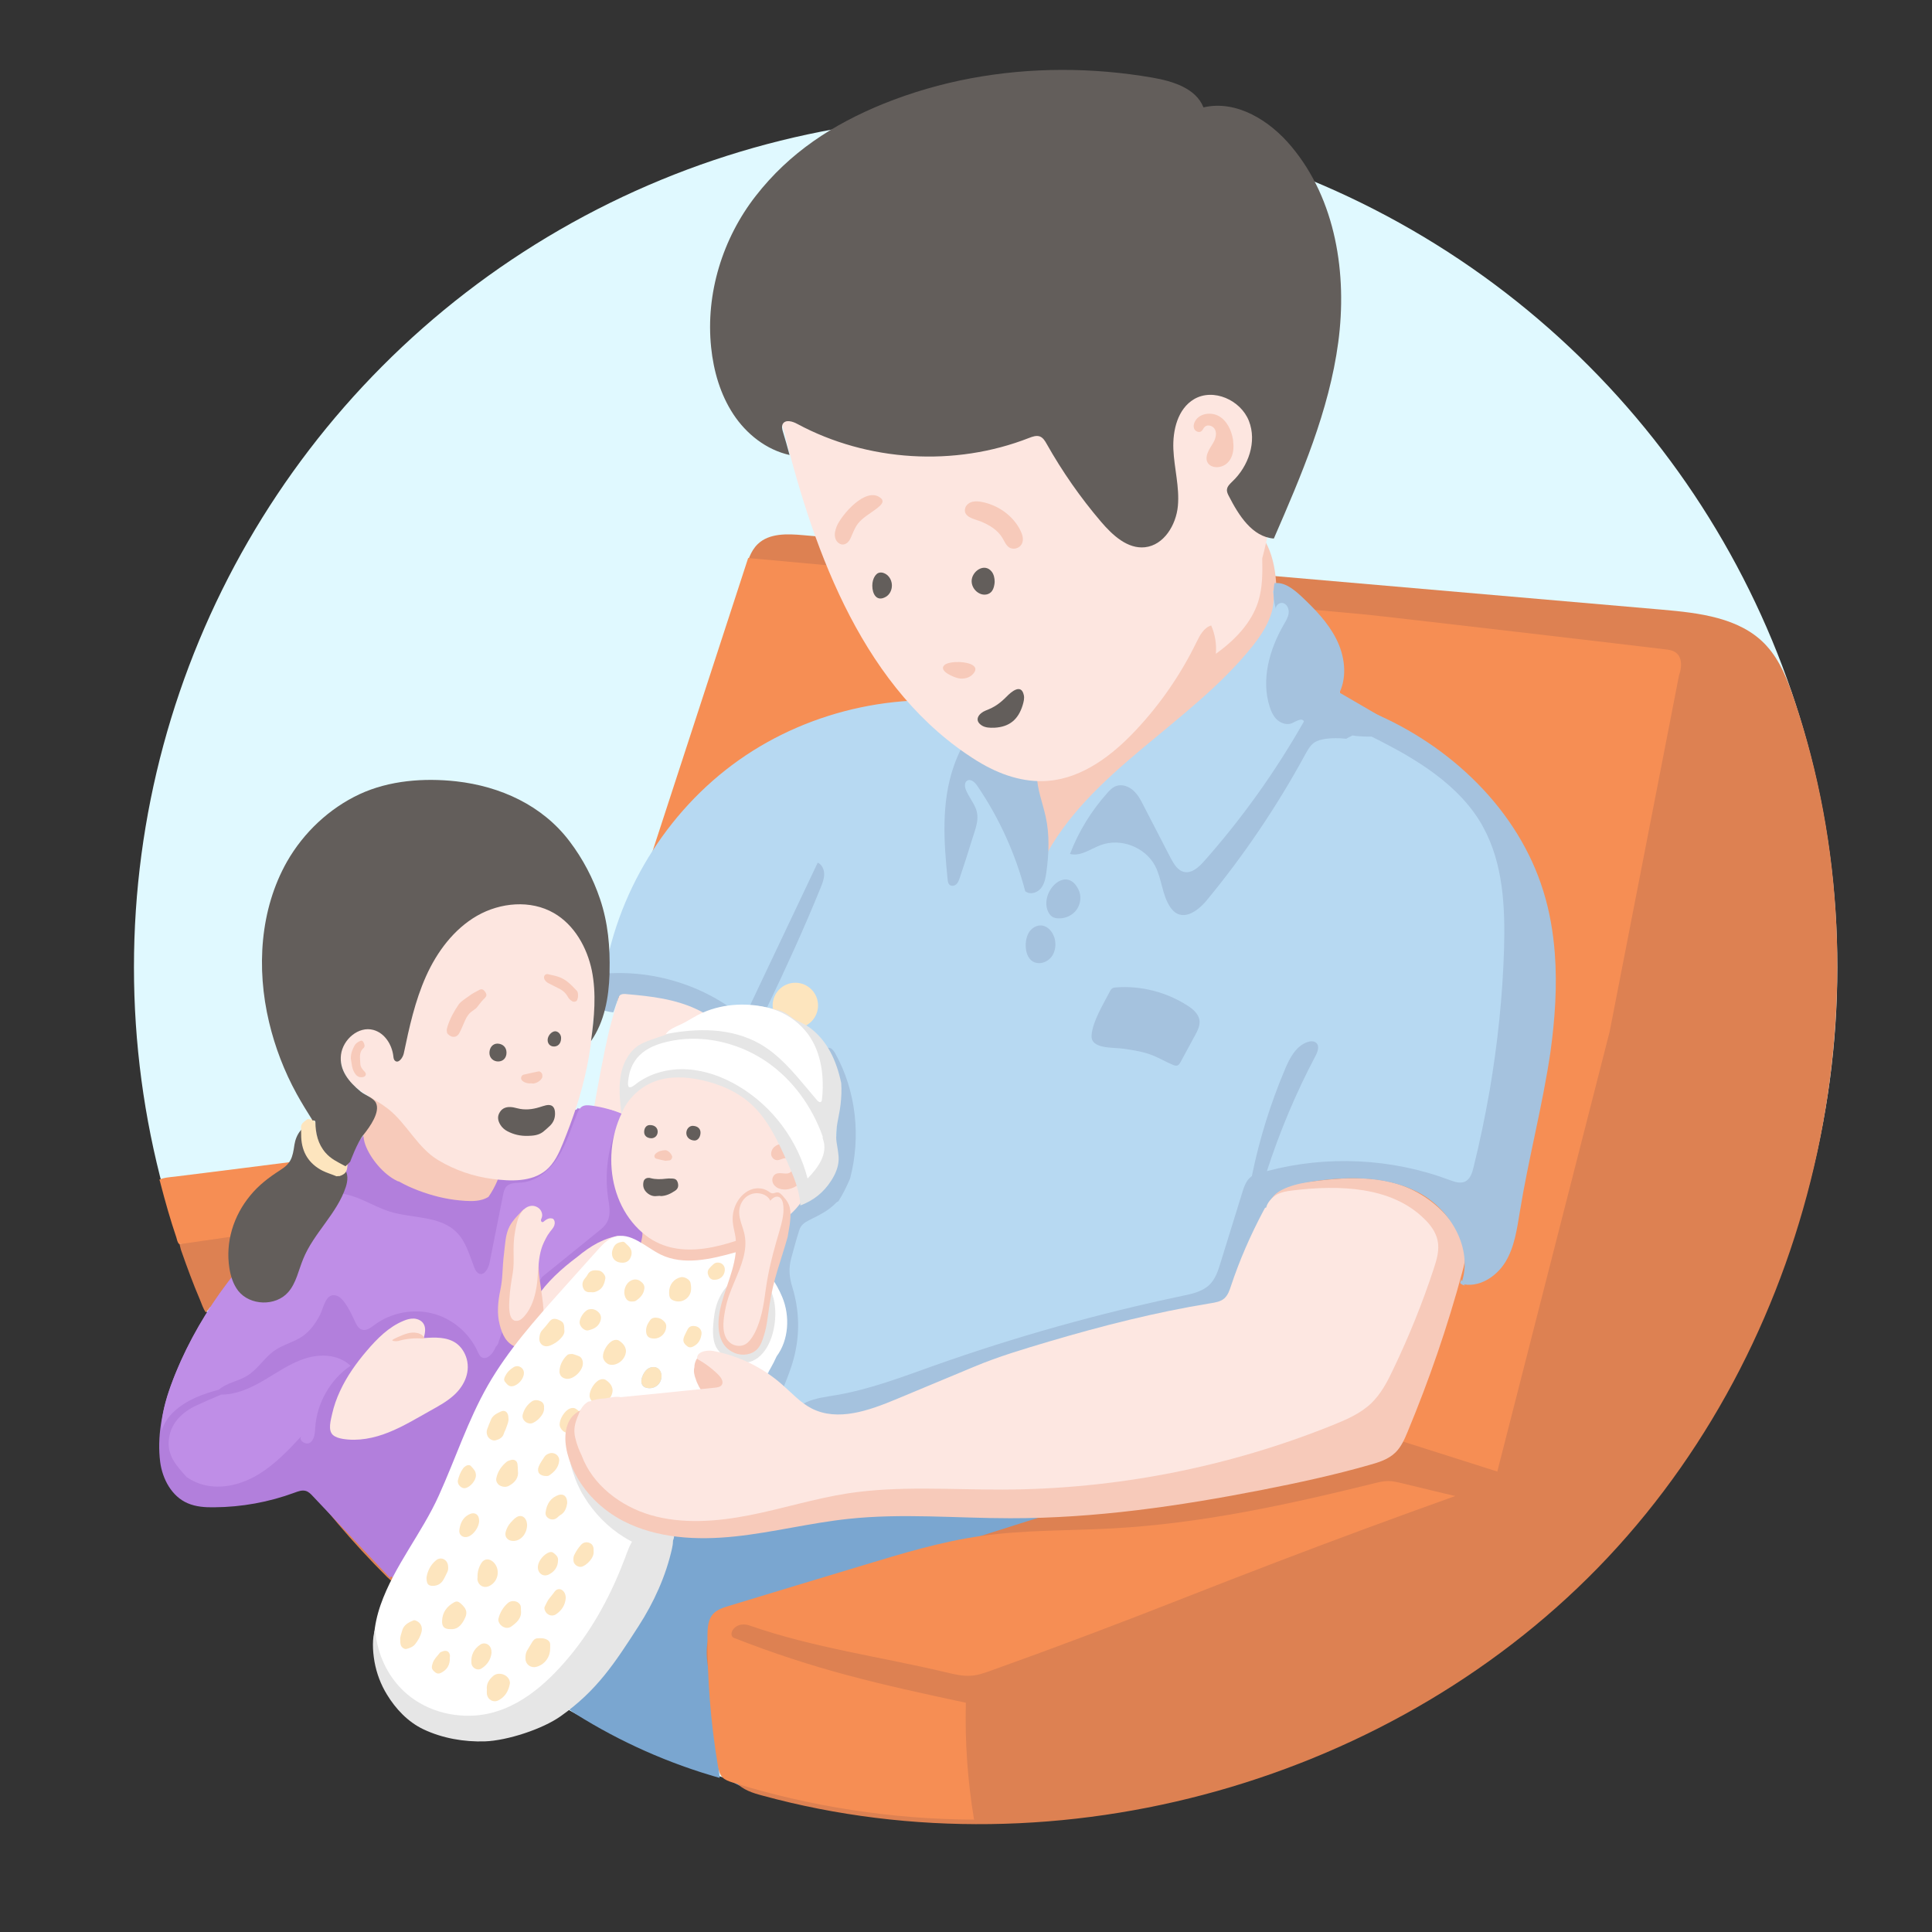 <?xml version="1.0" encoding="utf-8"?>
<!-- Generator: Adobe Illustrator 22.0.1, SVG Export Plug-In . SVG Version: 6.00 Build 0)  -->
<svg version="1.1" id="Layer_1" xmlns="http://www.w3.org/2000/svg" xmlns:xlink="http://www.w3.org/1999/xlink" x="0px" y="0px"
	 viewBox="0 0 1200 1200" enable-background="new 0 0 1200 1200" xml:space="preserve">
<rect x="0" y="0" width="1200" height="1200" fill="#333333" stroke="none"/>
<g id="bundle_x5F_illustration-5_x5F_v1_xA0_Image_1_">
	<circle id="background" fill="#E0F9FF" cx="612.2" cy="600.8" r="529"/>
	<path id="man-pants" fill="#7AA6D0" d="M883.4,849.6c-1.5-5.1-5.7-9-10-12.2c-18.2-13.5-41.3-19.2-63.9-20.3s-45.3,2-67.9,4.4
		c-80.8,8.7-163.1,10.5-244.4,9.6c-18.3-0.2-36.8-0.7-54.5,3.9c-24.4,6.3-39.4,22-49.9,44.3c-6.8,14.4-11.1,29.8-16.3,44.9
		c-1.9,5.6-4.3,11-5.3,16.9c-1,6.4-0.1,12.9-0.8,19.4c-1,9.5-2.3,18.9-4,28.2c-3.4,19.1-8.2,38-14.3,56.4c-1.5,4.5-3,9.6-0.8,13.8
		c1.4,2.5,3.9,4.2,6.3,5.7c27.7,17.4,57.9,30.8,89.4,39.7c-0.3-2.9-0.6-5.8-0.9-8.8c2.4,10.1,14,14.7,24.1,17.1
		c55.9,13.4,118.9,8.5,165-25.8c30.6-22.8,51.4-56.5,81.1-80.4c38.2-30.8,88.8-43.7,124.9-76.9c19.5-18,33.9-41.4,41.1-66.9
		c1.1-3.9,2-8,1.2-11.9C883.5,850.3,883.5,850,883.4,849.6z"/>
	<g id="chair">
		<path id="chair-body-highlight_1_" fill="#DD8152" d="M1114.3,434.2c-4-11.8-8.6-23.8-17-33c-0.4-0.4-0.7-0.8-1.1-1.2
			c-15.9-16.4-40.8-19.3-63.6-21.3c-177.9-15.4-355.9-30.9-533.8-46.3c-9.8-0.9-21-1.3-28.1,5.5c-4.6,4.4-6.4,10.8-8,16.8
			c-31.3,115.7-62.6,231.3-93.8,347c-89.3,11-178.7,22.1-268,33.1c4.9,12.3,9.6,24.6,14.3,37c-1.2,0.3-2.5,0.6-3.7,0.9
			c0.4,1.4,0.6,2.8,1.1,4.2c3.6,10.2,7.3,20.4,11.6,30.4c1.1,2.6,1.9,5.4,3.6,7.8c1.2-1,2.1-2.2,2.9-3.5
			c13.9,34.6,29.6,68.2,51.3,98.9c17.5,24.6,37,47.7,58.4,69c5.9,5.9,67.4,54.2,66.8,56.2c8.1-30.2,16.3-60.5,24.4-90.7
			c2.5-9.2,5.1-18.8,11.5-25.9c9.1-10.3,23.7-13.3,37.3-15.4c69.3-10.5,139.7-10.2,209.8-9.8c16,0.1,32.5,0.3,47.2,6.5
			s27.5,20,27.4,36c-67.3,21.3-134.5,42.6-201.8,63.9c-7.3,2.3-15.2,5-19.8,11.2c-6.2,8.4-4.4,20-2.3,30.2
			c3.4,16.6,6.8,33.1,10.2,49.7c1.1,5.5,2.4,11.2,6,15.5c4.1,4.8,10.5,6.8,16.6,8.4c184.3,50.3,394.2-8.8,525-148
			S1175.8,615,1114.3,434.2z"/>
		<path id="chair-right-arm-highlight" fill="#F68E54" d="M888.7,925.6c-5.9-1.4-11.9-2.9-17.8-4.3c-2.9-0.7-5.8-1.4-8.7-1.4
			s-5.8,0.7-8.6,1.4c-53.4,13.2-107.5,25-162.4,28c-27.2,1.5-54.7,0.9-81.7,4.7c-24.9,3.5-49.2,10.9-73.3,18.2
			c-27.9,8.4-55.7,16.8-83.6,25.3c-3.6,1.1-7.4,2.3-9.9,5.2c-3,3.5-3.2,8.5-3.3,13.1c-0.1,26.9,2,53.9,6.4,80.4c0.5,2.8,1,5.8,3,7.8
			c1.6,1.6,3.9,2.4,6.1,3.1c48.5,15.1,99.3,22.9,150.1,23.1c-4-24-5.7-48.3-5.1-72.6c-53.9-11.5-94-20.6-144.1-40.3
			c-4.1-1.9,0.7-10.9,10-7.6c39.5,13.8,81.5,19.4,122.2,29.1c5,1.2,10.1,2.4,15.3,2c4.4-0.3,8.7-1.9,12.9-3.4
			c40.8-14.6,81-29.8,121.3-45.7c18.4-7.2,36.8-14.4,55.2-21.4c36.9-14.1,74-27.8,111.2-41.1C898.9,928.1,893.8,926.8,888.7,925.6z"
			/>
		<path id="chair-body-highlight_2_" fill="#F68E54" d="M1035.8,403.5c-12.6-1.6-176.6-20.8-188.6-21.9l-382.5-35L394,563.4
			l-23.8,133.7c-51.1,7.1-243.6,31.6-261.4,33.7c-3.3,0.4-6.7,0.5-9.8,1.9c0.3,0.9,0.6,1.8,0.8,2.8c2.9,11.1,6,22.1,9.7,33
			c0.5,1.5,0.6,3.2,1.9,4.3l257.5-37.1L930,914l69.8-273.3l43.1-221.4C1043,419.2,1048.4,405.1,1035.8,403.5z"/>
	</g>
	<path id="man-right-arm" fill="#FDE7E1" d="M392.4,596.4c0,0-9.4,23.7-14.7,46.5c-5.3,22.8-14,75.6-14,75.6l66.9,18.9
		c0,0,15.4-77.4,28.4-107.2s13-29.8,13-29.8l-72.6-21.9L392.4,596.4z"/>
	<path id="man-neck" fill="#F7CABA" d="M792.9,368.2c-0.3-18.2-4.4-36.4-20.5-45.6c-20.1-11.5-47.3-8-68.8-2.7
		c-19.9,4.9-37.6,14.4-51.7,29.4c-10.9,11.6-19.3,25.4-26.3,39.8c-8.3,17.3-14.2,35.2-15.6,54.4c-1.2,16.6-2.4,33.3-0.8,50
		c3.1,31.6,16.8,74,53.4,78.9c32,4.3,71.7-15.6,90.1-41.8c20.8-29.7,29.6-64,34.3-99.3c1.6-12.2,3.6-24.4,4.6-36.8
		C792.3,386.5,793.1,377.3,792.9,368.2z"/>
	<g id="girl-body">
		<path id="shirt_1_" fill="#B27FDC" d="M403,790.8c0.3-3.8,0.9-7.6,1.2-11.5c0.9-9.8,0.7-19.7-0.2-29.5c-0.9-9.9-2.6-19.8-3.8-29.6
			c-0.8-5.9-1.6-11.5-4.4-16.8c-1.4-2.7-3.2-5.3-4.9-7.8c-1.8-1.5-3.7-2.8-5.8-3.9c-8.1-4.2-15.8-3-24.5-2.9c-0.4,0-0.7-0.1-0.9-0.4
			c-0.6,0.2-0.9,0.3-1-0.6c0.2,1.1-1,1.8-1.8,1.4c0,0.1-0.1,0.1-0.1,0.2c0,0-0.1,0-0.1-0.1c-2.8-1.3-5.8-2.3-8.8-3.1
			c-6-1.5-12.3-2.3-18.5-3c-13.3-1.5-26.7-1.6-40-0.2c-12.8,1.3-25.5,4-37.6,8.4c-6.2,2.2-12.4,4.9-18.2,8c-2.5,1.3-5.4,2.8-6.9,5
			c-4.7,4.2-6.9,11.4-9.9,17.3c-6.4,12.4-18.7,20.4-29.8,28.9c-24,18.4-44.4,41.4-60,67.3c-15.4,25.6-31.5,59.5-27.5,90.2
			c1.4,10.6,7.2,21.4,17.1,25.6c5.1,2.2,10.8,2.6,16.4,2.5c17-0.1,34.1-3.2,50-9.1c2.2-0.8,4.5-1.7,6.8-1.1c1.9,0.5,3.3,2,4.6,3.4
			c15.9,16.9,31.8,33.7,47.8,50.6c0.2-0.3,0.5-0.6,0.7-1c2.1,2.5,5.4,4.4,9.7,5.1c4.8,0.8,9.5,0,13.9-1.5c1.6-0.1,3.1-0.4,4.6-0.6
			c15.7-2.6,30.4-11.3,43.1-20.5c23.6-16.8,43.1-39.3,56.6-65c6.8-13,12.2-26.9,15.6-41.3c4-16.6,5.1-33.4,11.5-49.5
			c1.6-4.1,3.4-8.2,5-12.4C402.8,792.7,402.9,791.7,403,790.8z"/>
		<path id="chest-highlight" fill="#BF8EE7" d="M386.9,692c-6.3-2.6-12.8-4.4-19.6-5.3c-2-0.3-4.1-0.4-5.8,0.6c-1.5,1-2.3,2.7-3,4.3
			c-3.7,9-6.5,18.5-11.6,26.7s-13.3,15.4-23,16.2c-3.3,0.3-7,0-9.3,2.4c-1.3,1.4-1.7,3.3-2.1,5.1c-2.8,14.1-5.6,28.1-8.4,42.2
			c-0.7,3.6-3.2,8.2-6.5,6.9c-1.5-0.6-2.4-2.3-3-3.8c-3-7.6-5.1-16-10.9-21.8c-10.3-10.5-27.4-8.6-41.4-12.9
			c-11.7-3.6-22.3-11.9-34.6-11.4c-10.1,0.4-18.9,6.9-26.6,13.5c-33.2,28.4-60,64.8-75,105.9c-3.3,9-6,18.7-5.7,28.2
			c1.3-4.4,3.8-8.5,7.6-12c7.6-7.1,17.8-11,27.9-13.6c4.6-4.2,11.8-5.2,17.3-8.5c6.8-4,10.9-11.4,17.4-15.9c5.2-3.6,11.7-5.1,17-8.6
			c4.9-3.3,8.4-8.2,11.1-13.4c2.3-4.3,3.5-14.3,10.5-12c4.8,1.6,9.2,11.6,11.2,15.8c1,2.2,2.2,4.6,4.5,5.3c2.7,0.8,5.4-1.2,7.6-2.9
			c10.1-7.6,23.8-10.3,36.1-7.2s22.9,12.2,28.1,23.7c0.6,1.4,1.3,2.9,2.6,3.6c2.4,1.3,5.1-0.8,6.7-3c0.8-1.2,1.5-2.4,2-3.7
			c0.7-0.6,1.2-1.3,1.5-2.2c4.5-14.9,13.1-27.9,24.7-38.1c1-0.6,1.8-1.6,2.3-2.8c11.6-9.4,23.2-18.8,34.8-28.2
			c2.3-1.8,4.6-3.7,5.9-6.3c2.4-4.6,1.2-10.2,0.4-15.4C375.2,726.1,378.4,707.7,386.9,692z"/>
		<path id="sleeve-highlight" fill="#BF8EE7" d="M189.2,843.9c-9.6,3.1-17.9,9.2-26.6,14.2c-7.7,4.4-16.4,8.2-25.2,8.1
			c-5.2,2.2-10.4,4.4-15.5,6.8c-8.5,4-15.5,10.5-16.9,20.2c-1.6,10.6,4.5,17.1,10.9,24.2c3.6,2.5,7.7,4.3,12,5.2
			c11.4,2.4,23.5-1.1,33.4-7.3s18.1-14.8,26-23.4c-2.4,2.4,2.6,6.1,5.4,4.1c2.7-2,2.9-6,3.1-9.3c1-15.2,9.3-29.8,21.9-38.4
			C210.4,841.2,198.8,840.7,189.2,843.9z"/>
	</g>
	<g id="man-shirt">
		<path id="shirt" fill="#B7D9F2" d="M957.8,557.8c-14.6-54.3-64.2-92.2-115.3-115.7c-3-1.4-6.1-2.8-8.1-5.5
			c-2.7-3.7-2.3-8.8-2.3-13.4c-0.2-25-17.8-48.8-41.5-56.4c2.5,12.4-4.8,24.7-12.7,34.6c-39,48.8-101.9,77.6-130.1,133.3
			c-10.6-26.6-17.6-54.8-20.5-83.3c-0.4-3.5-0.8-7.4-3.5-9.8c-1.8-1.6-4.3-2.2-6.7-2.7c-54.3-11.1-113.1,1.3-158.3,33.3
			s-76.5,83.3-84.2,138.2c24.8-0.2,49.7,5.6,71.8,16.8c8.5,4.3,17.3,10.2,19.7,19.4c2.4,9.2-6.2,20.8-15.1,17.5
			c-8.4,68.2-27.5,135-56.3,197.4c-1.5,3.2-3,6.4-3.1,9.9c-1.3,30.2,78.6,32.9,97.4,34.7c27,2.5,54.3,2.9,81.4,1.2
			c54.2-3.4,107.9-15.1,158.5-34.9c7.4-2.9,14.9-6.1,20.4-11.8c5.8-6.1,8.7-14.3,11.4-22.2c22.3-64.5,46.4-130.6,92.1-181.4
			c27.8-30.9,62.5-54.7,96.9-78c3.4-2.3,6.9-4.8,8.5-8.5C959.8,566.4,958.9,561.9,957.8,557.8L957.8,557.8z"/>
		<g id="shirt-shadow">
			<path fill="#A5C2DE" d="M638.5,554.5c2.7,0.9,6-0.4,7.9-2.6c2.3-2.7,3-6.5,3.5-10c1.6-11.5,2.1-23.3-0.4-34.6
				c-1.9-8.7-5.4-17.2-5.5-26.2c0-8.2,2.8-16.1,5.6-23.8c6.9-19.4,13-39.4,13.8-60c0.1-2.7,0.1-5.5-1-8s-3.5-4.6-6.2-4.4
				c-2.9,0.2-5,2.7-6.7,5.1c-10,13.4-19.9,26.9-29.9,40.3c-10.7,14.4-21.5,29-27.3,45.9c-7.7,22.3-6.1,46.7-3.7,70.2
				c0.1,1.1,0.3,2.3,1.1,3.1c1.1,1.1,3.2,0.8,4.3-0.3c1.2-1.1,1.7-2.7,2.2-4.2c2.6-7.7,5.1-15.5,7.5-23.3c2-6.7,5.2-13.3,2.1-20.2
				c-1.6-3.6-4.1-6.8-5.7-10.5c-0.9-2-1.3-4.9,0.6-6.1c2.2-1.4,4.9,1,6.3,3.2c13.6,19.9,23.7,42.2,29.8,65.5
				C637.4,554,637.9,554.3,638.5,554.5z"/>
			<path fill="#A5C2DE" d="M742.9,629.1c-1.4-1.8-3.4-3.3-5.3-4.5c-13.1-8.4-28.9-12.5-44.4-11.3c-0.8,0.1-1.6,0.1-2.2,0.5
				c-0.9,0.5-1.4,1.4-1.8,2.3c-3.9,7.6-10.5,18.2-11.2,26.8c-0.8,8.9,13.3,7.5,20,8.5c6.1,0.9,12.2,1.8,17.9,4.1
				c4.3,1.7,8.3,4.1,12.6,5.9c0.9,0.4,1.9,0.7,2.8,0.4c0.9-0.3,1.5-1.3,2-2.2c3-5.5,6-11.1,9-16.6c1.6-2.9,3.2-6.1,2.7-9.5
				C744.7,631.9,743.9,630.4,742.9,629.1z"/>
			<path fill="#A5C2DE" d="M507.9,535.8c-15.3,32.2-30.5,64.4-45.8,96.6c-25.3-21.4-59.9-31.4-92.7-27c-1.7,0.2-3.5,0.5-5,1.5
				c-4.8,3-3.6,10.5-0.6,14.3c3.6,4.6,11.4,6.9,17,7.6c0.5,0.1,3-9.5,4.1-10.5c1.2-1.1,3-1,4.6-0.8c15,1.3,29.8,3,43.5,9.5
				c0.8,0.4,1.6,0.8,2.4,1.2c6.2,3.2,12.1,7.1,17.4,11.6c3.8,3.3,9,7.1,13.3,4.5c1.8-1.1,2.9-3.1,3.8-5.1c2.2-4.5,4.4-9.1,6.6-13.6
				c11.7-24.4,23-49.1,33.2-74.2c1.1-2.7,2.2-5.5,2.2-8.4C511.9,540.1,510.6,537,507.9,535.8z"/>
			<path fill="#A5C2DE" d="M660.9,546.3c-6.8,0.9-13.2,10.9-10.3,19c0.6,1.5,1.4,3,2.8,4c1.2,0.8,2.6,1.1,4,1.1
				c4.4,0.2,8.9-1.9,11.4-5.5s3-8.6,1-12.5C667.4,547.5,664.1,545.9,660.9,546.3z"/>
			<path fill="#A5C2DE" d="M648.6,575.2c-0.4-0.1-0.7-0.2-1.1-0.3c-3.5-0.6-7,1.6-8.7,4.7c-3,5.5-2.5,17.1,5.1,18.5
				c3.7,0.7,7.6-1.3,9.7-4.5c2-3.2,2.4-7.2,1.4-10.9C654,579.4,651.8,576.3,648.6,575.2z"/>
			<path fill="#A5C2DE" d="M882.5,459.4c0,0.3,0,0.7,0,1c0,2.3-0.6,4.2-1.5,5.9c3.6,0,7.2-0.5,10.8-1.5
				C888.7,463,885.6,461.2,882.5,459.4z"/>
			<path fill="#A5C2DE" d="M876.7,458.7c-0.2-1.1-0.5-2.1-0.9-3.1c-1.3-0.7-2.6-1.5-3.9-2.2c-13.3-7.7-26.6-15.5-39.9-23.2
				c4.9-10.4,3.2-23-2-33.3s-13.4-18.7-21.8-26.6c-4.7-4.3-10.3-8.9-16.6-8.1c-1,5.3-0.7,10.9,0.9,16c-0.4-2.2,2.4-4.3,4.6-3.6
				c2.4,0.8,3.6,3.7,3.3,6.3c-0.3,2.5-1.7,4.8-3,7c-8.9,15.4-14.2,34.1-8.8,51c1,3.1,2.4,6.3,4.9,8.4s6.2,3.2,9.2,1.8
				c2.5-1.2,6.1-3.5,7.2-1c-17.6,31-38.4,60.2-62.1,86.9c-3.2,3.6-7.4,7.5-12.2,6.6c-4.1-0.8-6.5-5-8.5-8.7l-16.9-32.7
				c-1.7-3.4-3.5-6.8-6.4-9.3c-2.8-2.5-6.9-4-10.5-2.7c-2.3,0.8-4,2.6-5.6,4.4c-9.9,11.1-17.8,23.9-23.1,37.8
				c6.6,1.7,12.8-3.2,19.1-5.5c12.3-4.6,27.5,1.2,33.7,12.8c4.3,8.1,4.3,18.1,9.5,25.8c6.8,9.9,16.8,2.8,22.7-4.4
				c23.2-28.1,43.7-58.5,61.1-90.5c1.5-2.7,3-5.5,5.5-7.3c2.1-1.4,4.6-2,7.1-2.4c16.7-2.2,33.7,5.3,50.2,7.1
				C875.9,464.5,877.3,462.2,876.7,458.7z"/>
			<path fill="#A5C2DE" d="M906.9,796.9c0.9,0.9,1.8,1.3,2.9,1.6c-0.9-1.2-1.6-2.4-2.3-3.8C907.3,795.4,907.1,796.1,906.9,796.9z"/>
		</g>
	</g>
	<g id="girl-hand">
		<path id="hand" fill="#FDE7E1" d="M289.9,844.1c-1.1-3.9-3.3-7.5-6.7-9.9c-5.7-3.9-13.1-3.6-20-3.1c0.8-3,1.5-6.4-0.2-9
			c-1.2-1.9-3.5-2.9-5.8-3.1c-2.3-0.1-4.5,0.5-6.6,1.4c-9.2,3.8-16.4,11.1-22.8,18.6c-6.5,7.6-12.4,15.9-16.6,25
			c-2.1,4.5-3.8,9.3-4.9,14.2c-0.8,3.8-2.8,10.1,0.5,13.1c1.6,1.4,3.8,2,6,2.4c9.6,1.6,19.5-0.4,28.5-4s17.4-8.7,25.8-13.4
			c4.8-2.7,9.7-5.3,13.9-8.9C287.7,861.8,292.3,853.2,289.9,844.1z"/>
		<path id="hand-shadow_1_" fill="#F7CABA" d="M263.2,831.2c-0.2,0.2-0.5,0.2-0.8,0.2c-5-0.4-10.2,0.1-15,1.5
			c-1,0.3-5.6,0.2-2.8-1.2c1.7-0.9,3.5-1.7,5.3-2.4c2-0.8,4.1-1.5,6.2-1.6s4.4,0.3,6.1,1.6c0.5,0.4,1,0.9,1.1,1.5
			C263.3,830.9,263.3,831,263.2,831.2C263.2,831.1,263.2,831.2,263.2,831.2z"/>
	</g>
	<path id="girl-neck" fill="#F7CABA" d="M299.6,675.7c-16.7-14-41.4-11.3-61.8-11.4c-2.8-1.1-7.1,0.3-7.5,4.4
		c-0.4,4.7-0.7,9.4-0.8,14.1c-2.7,9.1-5.7,19.4-2.6,28.2c3.1,8.6,11.5,18.6,19.8,22.5c0.3,0.2,0.6,0.3,1,0.3c3.9,2.2,8,4.1,12.3,5.7
		c8.2,3.1,16.8,5.3,25.6,6.1c4.3,0.4,9.3,0.8,13.6-0.4c1.5-0.4,2.9-1,4.2-1.8c4.1-5.9,7.1-12.8,8.6-19.7
		C315.7,707.7,313.1,686.9,299.6,675.7z"/>
	<g id="girl-hair-lower">
		<path id="hair_1_" fill="#635E5B" d="M207.1,722.6c-8.2-4.3-13.7-13.6-13.4-23c-5.7-1.6-9.9,5.4-10.8,11.3c-1.2,8.4-2.2,11.7-9,16
			c-6.9,4.4-13.3,9.3-18.5,15.7c-10.4,12.6-15.5,28.9-12.9,45.2c0.8,5,2.4,10,5.5,14c7.3,9.2,23.2,9.7,31,0.8
			c5-5.7,6.4-13.6,9.3-20.6c6.5-16.1,21.1-28.2,26.5-44.8c1.2-3.7,1.7-8.3-1-11.1c-1.4-1.5-3.5-2.1-5.3-2.9
			C208,723.1,207.5,722.8,207.1,722.6z"/>
		<path id="hair-tie" fill="#FDE5BE" d="M209,730.6c-2.9-1.2-6-2.1-8.8-3.5c-8.3-4.3-12.7-11.3-13.1-20.7c-0.1-1.9,0-3.8-0.1-5.7
			c-0.2-1.7,0.6-3,1.9-4c0.7-0.6,1.4-1.1,2.2-1.7c0.5,0.1,0.9,0.2,1.4,0.2c2.1-0.1,3.2,1.3,3.7,3.1c0.3,1,0.5,2.2,0.4,3.3
			c-0.3,2.7,0.7,5,2,7.2c3,4.8,6.6,9,12.3,10.5c1.9,0.5,3.4,1.7,4.8,3c0,0.6,0.1,1.2,0.1,1.8c-0.2,3.7-1.4,5.2-4.9,6.4
			C210.3,730.5,209.6,730.5,209,730.6z"/>
	</g>
	<g id="baby">
		<path id="body-shadow_1_" fill="#A5C2DE" d="M518.8,654.3c-0.9-1.6-2.2-3.4-4-3.5c-1.7-0.1-3.2,1.5-3.5,3.2s0.1,3.4,0.5,5.1
			c5.1,18.9,11,38.8,5.9,57.7c-2.4,9-7.2,17-12.6,24.8c-4.6,1.5-9.5,2.7-13.9,4.6c-2.6,1.1-4.6,2.8-5.4,5.6
			c-0.3,1.3-0.6,2.5-0.8,3.8c-5.5,6.7-8.5,16-9.3,24.2c-0.5,5,1.7,8.4,3.7,12.5c-0.4,9.8,2,19.9,3.2,29.7
			c-0.5,9.3-2.4,18.5-4.9,27.5c-0.2,0.8-0.2,1.6,0,2.4c-1.4,2.8-2.6,5.6-3.2,8.6c-1.1,6,2.1,10.9,6.8,13.6c1.7-3.5,3.2-7.2,4.7-10.8
			c2.6-6.4,5.2-12.8,7-19.5c3.9-14.7,3.6-29.6-0.8-44.1c-2-6.5-2.5-11.8-0.7-18.4c1.6-5.7,3.1-11.6,4.9-17.1c1-3.2,3-4.7,5.9-6.2
			c6.3-3.2,12.1-5.8,17.1-11c0.4-0.4,0.9-0.7,1.3-0.8c2.9-4.5,5.2-9.3,7.3-14.2C534.8,706.1,531.8,677.7,518.8,654.3z"/>
		<path id="baby-neck" fill="#F7CABA" d="M472.3,762.3c0-0.7-0.2-1.3-0.6-1.9c-1-1.3-2.9-1.4-4.6-1.3c-13,0.5-25.8,4-38.8,3.7
			c-10.3-0.2-20.5-2.7-30.5-5.3c1.4,0.3,1.3,8.4,1.2,9.6c-0.2,3.4-2.1,6.7-0.4,9.5c2.9,4.9,12.1,6.8,17.1,7.8
			c11.7,2.3,23.9,2.5,35.6,0.3c4.5-0.8,9.1-2,12.6-5c4.2-3.6,6.1-9.2,7.7-14.5C472.1,764.3,472.3,763.3,472.3,762.3z"/>
		<g id="baby-left-arm">
			<path id="upperarm" fill="#FDE6E0" d="M386.4,768.4c-1-0.6-2.2-0.9-3.7-0.6c-3.5,0.8-6.9,2-10,3.5c-0.7,0.3-1.1,0.5-1.3,0.6l0,0
				c-4.6,2.4-8.9,5.5-13,8.9c-9.6,7.2-18.8,15.5-25.3,25.4c-3.2,4.8-8.7,12-7.5,18.2c1.2,6.4,8.6,8.6,14.2,7.8
				c3.3-0.5,6.2-1.7,8.7-3.4c3.6-1.5,6.6-5.4,9.9-8.7c6.2-6.3,12.4-12.6,18.6-18.9c4.8-4.9,11.2-10.1,13.2-16.9
				C391.9,779.1,392,771,386.4,768.4z"/>
			<path id="forearm" fill="#F7CABA" d="M334.6,785.1c-0.2-0.9-0.3-1.9-0.4-2.7c-0.4-4,1.7-6.8,3.8-11.2c0.8-1.6,1.6-3.1,2.2-4.7
				c1-2.7,1.5-5-2.1-5.5c-2.7-0.4-3.7-0.4-4.7-3.3c-1.1-3.1-1.1-6.3-5.3-6.7c-1-0.1-2,0-2.9,0.2c-0.6,0.6-1.3,1.2-1.8,1.8
				c-2.6,2.7-5.2,5.4-6.9,8.7c-2.6,5-2.7,10.9-3.4,16.5c-1.3,10.3-0.6,14.7-2.3,22.9c-1.5,7.1-2.3,14.7-0.4,21.8
				c1.6,6.1,4,11.6,10.5,13.9c2.2,0.8,4.7,1.1,7,0.5c2.8-0.7,5.1-2.8,6.6-5.2s2.3-5.2,2.7-8.1c1.5-9.8-0.8-19.6-2-29.4
				C334.8,791.5,334.5,788.3,334.6,785.1z"/>
			<path id="forearm-highlight" fill="#FDE6E0" d="M341.6,756.7c-1.3,0.1-2.7,1-3.7,1.9c-0.3,0.2-0.6,0.5-1,0.5
				c-0.6,0-0.9-0.7-0.9-1.2s0.3-1,0.5-1.6c0.8-2.2-0.3-4.9-2.3-6.2c-3.7-2.4-7.5-0.8-10,2.4c-2.7,3.5-3.5,8.2-4.3,12.5
				c-1.9,10.3,0,17.8-1.5,26.2c-0.9,5.1-1.7,10.3-2,15.5c-0.2,3.3-1.1,14.4,4.8,13.7c1.9-0.2,3.4-1.6,4.6-3c4.4-5,6.5-11.9,7.5-18.4
				c1.7-10.7-0.3-22.6,8.4-34c0.9-1.2,2.1-2.4,2.6-3.9s0.3-3.4-1-4.2C342.8,756.8,342.2,756.7,341.6,756.7z"/>
		</g>
		<g id="baby-body">
			<path id="body" fill="#FFFFFF" d="M485.9,805.7c-3.7-8.9-10.3-18.9-18.4-24.5c-3.1-2.1-6.9-3.4-10.6-3.1c0-0.1,0.1-0.2,0.1-0.3
				c-15.4,4.3-32.4,8.4-46.7,1.4c-9.5-4.7-18.7-14.3-28.8-10.9c-4.2,1.4-7.3,4.8-10.2,8c-7.2,8.1-14.4,16.1-21.7,24.2
				c-16.9,18.9-34,38-46.6,60c-12.4,21.7-20.1,45.6-30.4,68.3c-10.5,23.4-27.7,43.7-36.2,68c-4.3,12.4-5.9,26-2.1,38.5
				c4.7,15.3,17.1,27.2,31.2,34.7c16.9,9,32.7,8.1,50.9,2.4c16.4-5.2,32.8-22.4,44-35.4c22.6-26.2,39.7-47.9,55.8-78.4
				c18.1-34.2,37.3-67.8,57.6-100.7c3.1-5,6.2-10.1,8.6-15.5C489.9,832.4,490.8,817.5,485.9,805.7z M401.5,862
				c-1.7-0.4-2.8-1.6-3.1-3.3c-0.5-2.8,2-7.7,4.6-8.9c4.1-1.9,7.8,0.4,7.8,4.9C411,859.7,406.4,863.2,401.5,862z"/>
			<path id="body-shadow" fill="#E6E6E6" d="M416.2,951.5c-2.5-3.1-7.3-4.4-11.4-3.6c-4.7,1-8.5,4.2-11.1,7.9s-4.1,8-5.6,12.2
				c-8.2,21.6-19.2,42.6-34.3,60.8c-14.3,17.2-33.5,34.7-58.2,36.7c-18,1.4-35.7-5-47.4-17.7c-9.2-10-14.3-22.9-15.2-36
				c-1.9,5.8-1.6,13.3-0.4,20.3c1.3,7.2,3.9,14.2,7.8,20.5c5.3,8.7,12.9,16.9,22.6,21.5c11.8,5.6,25.2,7.9,38.2,7.5
				c13.9-0.5,35.7-7.6,47-15.6c22.5-15.9,33.5-32.8,48.5-56.1c9.4-14.6,16.9-31,20.7-48.1c0.7-3,1-6.3-0.4-9
				C416.8,952.3,416.5,951.9,416.2,951.5z"/>
			<g id="polka">
				<path fill="#FDE5BE" d="M410.9,854.7c0,5-4.5,8.5-9.4,7.3c-1.7-0.4-2.8-1.6-3.1-3.3c-0.5-2.8,2-7.7,4.6-8.9
					C407.2,847.8,410.9,850.2,410.9,854.7z"/>
				<path fill="#FDE5BE" d="M341.7,1024c0,5.3-3.4,9.9-8.5,11.3c-3.3,0.9-6.6-1.3-6.8-4.7c-0.1-1.9,0-3.8,1.1-5.6
					c0.9-1.5,1.8-3,2.7-4.5c0.8-1.4,1.8-2.8,3.5-2.9c2.2-0.2,4.5-0.2,6.5,1.1c0.8,0.6,1.4,1.3,1.5,2.3
					C341.8,1022.1,341.7,1023.1,341.7,1024z"/>
				<path fill="#FDE5BE" d="M279.7,1011.9c-3.7,0-5.3-1.5-5.1-5.3c0.2-5.2,3-8.9,7.5-11.4c1.2-0.7,2.4-0.6,3.5,0.3
					c0.1,0.1,0.2,0.2,0.4,0.3c3.5,3.1,4.4,5.3,3.1,8.6C286.5,1010.4,283.4,1012.2,279.7,1011.9z"/>
				<path fill="#FDE5BE" d="M350.5,825.9c0.4,2.1-0.7,3.8-2.4,5.6c-1.8,1.9-3.9,3.2-6.3,4.2c-4.2,1.7-7.1-1.2-6.8-4.6
					c0.2-1.8,0.4-3.4,1.7-4.8c1.6-1.7,3.1-3.6,4.6-5.5s3.3-2,5.5-1.1C349.8,821,350.5,821.8,350.5,825.9z"/>
				<path fill="#FDE5BE" d="M302.4,1049.4c-0.4-3.6,1.4-6.2,3.9-8.4c3.3-2.9,9.3-1,10.3,3.3c0.1,0.5,0.2,1,0.1,1.4
					c-0.8,4.4-2.8,8.1-6.9,10.3c-3.3,1.8-6.9-0.2-7.4-3.9C302.3,1051.2,302.4,1050.3,302.4,1049.4z"/>
				<path fill="#FDE5BE" d="M315.8,880.8c0.3,1.9-0.6,3.8-1.3,5.8c-0.4,1.4-1.2,2.6-1.6,4c-0.8,2.4-2.8,3.4-5,4
					c-1.9,0.5-4.2-0.8-5.1-2.7c-0.6-1.4-0.7-2.8-0.2-4.2c0.7-2,1.5-3.8,2.3-5.8c1.1-2.8,3.7-4,6-5.1
					C313.7,875.4,315.8,877.2,315.8,880.8z"/>
				<path fill="#FDE5BE" d="M248.6,1018.7c-0.2-2,0.6-3.7,1.1-5.6c0.9-3.7,3.8-5.3,7-6.6c0.6-0.3,1.2-0.1,1.8,0.2
					c2.7,1.1,4,3.7,3.4,6.6c-0.7,3-2.2,5.6-4.1,8c-1.3,1.6-3.4,2.4-5.4,2.9c-1.3,0.3-3.2-1.1-3.5-2.6
					C248.6,1020.6,248.6,1019.6,248.6,1018.7z"/>
				<path fill="#FDE5BE" d="M323.6,1000.7c0.4,4.4-2.7,7.2-6.1,9.6c-2.9,2-7,0-7.9-3.5c-0.1-0.4-0.1-1,0-1.4
					c0.9-3.8,2.9-7.1,5.8-9.7c2.2-2,6.1-1.5,7.6,0.9C323.7,997.7,323.5,998.9,323.6,1000.7z"/>
				<path fill="#FDE5BE" d="M355.7,841c1,0.3,2.7,0.8,4.2,1.5c1.3,0.7,1.9,2,2.1,3.5c0.7,4.8-5.6,11-10.2,10.4
					c-2.5-0.4-4-1.7-4.3-4.2c-0.1-5,3-8.9,4.7-10.4C352.9,841,354,841,355.7,841z"/>
				<path fill="#FDE5BE" d="M416.5,894.3c1,0.3,2.7,0.8,4.2,1.5c1.3,0.7,1.9,2,2.1,3.5c0.7,4.8-5.6,11-10.2,10.4
					c-2.5-0.4-4-1.7-4.3-4.2c-0.1-5,3-8.9,4.7-10.4C413.8,894.3,414.8,894.2,416.5,894.3z"/>
				<path fill="#FDE5BE" d="M296.6,979.7c-0.1-3.5,0.8-6.3,2.4-8.9c1.8-2.8,4.8-2.9,7.3-0.7c4.6,4.2,3.5,12-2.2,14.9
					c-3.5,1.8-7.2-0.2-7.6-4.2C296.6,980.4,296.6,979.9,296.6,979.7z"/>
				<path fill="#FDE5BE" d="M321.7,913.8c0.5,3.8-1.6,6.9-5.5,9c-1.6,0.9-3.4,0.9-5.1,0.2c-2-0.8-3.3-2.9-2.8-5
					c0.9-4.2,3.3-7.6,6.6-10.2c0.6-0.5,1.5-0.6,2.2-0.9c2.1-0.7,3.9,0.2,4.3,2.3C321.6,910.5,321.6,911.8,321.7,913.8z"/>
				<path fill="#FDE5BE" d="M388.8,839.1c-0.1,5.4-5.8,9.7-10.4,8.4c-1.9-0.5-3.9-2.9-3.9-4.9c-0.1-3.5,3.1-8.7,6.3-10
					c1.2-0.5,2.6-0.6,3.7,0.1C387,834.3,388.7,836.5,388.8,839.1z"/>
				<path fill="#FDE5BE" d="M380.5,863.5c-0.1,5.4-5.8,9.7-10.4,8.4c-1.9-0.5-3.9-2.9-3.9-4.9c-0.1-3.5,3.1-8.7,6.3-10
					c1.2-0.5,2.6-0.6,3.7,0.1C378.7,858.7,380.4,860.9,380.5,863.5z"/>
				<path fill="#FDE5BE" d="M446.9,850.7c-0.1,5.4-5.8,9.7-10.4,8.4c-1.9-0.5-3.9-2.9-3.9-4.9c-0.1-3.5,3.1-8.7,6.3-10
					c1.2-0.5,2.6-0.6,3.7,0.1C445.1,845.9,446.8,848.1,446.9,850.7z"/>
				<path fill="#FDE5BE" d="M410.6,881.7c-0.1,5.4-5.8,9.7-10.4,8.4c-1.9-0.5-3.9-2.9-3.9-4.9c-0.1-3.5,3.1-8.7,6.3-10
					c1.2-0.5,2.6-0.6,3.7,0.1C408.8,876.9,410.5,879.1,410.6,881.7z"/>
				<path fill="#FDE5BE" d="M361.9,881.4c-0.1,5.4-5.8,9.7-10.4,8.4c-1.9-0.5-3.9-2.9-3.9-4.9c-0.1-3.5,3.1-8.7,6.3-10
					c1.2-0.5,2.6-0.6,3.7,0.1C360.1,876.6,361.8,878.7,361.9,881.4z"/>
				<path fill="#FDE5BE" d="M374.9,921.2c-0.1,5.4-5.8,9.7-10.4,8.4c-1.9-0.5-3.9-2.9-3.9-4.9c-0.1-3.5,3.1-8.7,6.3-10
					c1.2-0.5,2.6-0.6,3.7,0.1C373,916.4,374.7,918.6,374.9,921.2z"/>
				<path fill="#FDE5BE" d="M383.9,893.8c-0.1,5.4-5.8,9.7-10.4,8.4c-1.9-0.5-3.9-2.9-3.9-4.9c-0.1-3.5,3.1-8.7,6.3-10
					c1.2-0.5,2.6-0.6,3.7,0.1C382,889,383.7,891.2,383.9,893.8z"/>
				<path fill="#FDE5BE" d="M415.6,802.6c0-4.6,2.9-8.3,7.2-9.3c2.2-0.5,5.6,1.3,6.1,3.5c0.5,2.6,0.7,5.4-0.8,7.8
					c-1.9,3.1-5.6,4.5-9.1,3.4C416.3,807.1,415.6,806,415.6,802.6z"/>
				<path fill="#FDE5BE" d="M264.9,980c0.5-3.8,2.3-8,6.1-11c3-2.3,6.9-0.3,7.3,3.5c0.1,1.3,0.2,2.6-0.4,3.8
					c-0.9,1.7-1.6,3.5-2.6,5.1c-1.4,2.3-3.6,3.6-6.4,3.6C266,985,265,984,264.9,980z"/>
				<path fill="#FDE5BE" d="M327.4,947.1c-0.1,5.7-4,10.1-8.7,10c-3.5,0-5.6-2.7-4.5-6c0.6-1.9,1.5-3.8,3-5.4
					c0.9-0.9,1.7-1.9,2.7-2.7c2.8-2.4,5.9-1.6,7.1,1.8C327.3,945.7,327.3,946.7,327.4,947.1z"/>
				<path fill="#FDE5BE" d="M305.3,1026.6c-0.4,3.9-2.5,7.4-6.2,9.7c-2.6,1.7-6.1-0.3-6.3-3.4c-0.4-4.8,1.5-8.7,5.5-11.4
					c2.7-1.8,6.2-0.2,6.8,3.1C305.3,1025.2,305.2,1025.7,305.3,1026.6z"/>
				<path fill="#FDE5BE" d="M352.3,933.7c-0.4,2.5-1.2,5.7-4.5,7.5c-0.8,0.5-1.4,1.3-2.2,1.8c-1.5,1-3.1,1-4.6,0.2s-2.4-2.2-2.1-4
					c0.7-5.1,3.1-9,8.2-10.7C350.2,927.7,352.4,929.5,352.3,933.7z"/>
				<path fill="#FDE5BE" d="M367.2,802.6c-2.1,0.2-3.8-0.3-4.7-2c-1-1.9-1-4,0.3-5.9c0.6-0.9,1.5-1.7,2-2.7c1.6-3.3,4.4-3.2,7.3-2.8
					c1.9,0.3,4.2,3,3.9,4.9c-0.5,2.7-1.3,5.3-3.6,7C370.7,802.2,369,802.9,367.2,802.6z"/>
				<path fill="#FDE5BE" d="M351.4,992.5c-0.3,4.4-2.5,7.8-6.1,10.2c-2.6,1.7-5.9,0.3-6.9-2.6c-0.3-0.8-0.4-1.6,0-2.3
					c0.8-1.6,1.5-3.2,2.5-4.6c1.1-1.5,2.4-2.9,3.5-4.5c1.8-2.5,4.6-2.1,6.2,0.5C351.1,990.2,351.4,991.3,351.4,992.5z"/>
				<path fill="#FDE5BE" d="M337.9,874.3c0.6,4.3-5,9.3-7.9,9.8c-3.1,0.5-6.2-2.5-5.3-5.6c0.9-3.3,2.8-6.1,5.7-8.1
					c1.7-1.1,3.7-0.9,5.5,0C337.4,871.1,338.1,872.6,337.9,874.3z"/>
				<path fill="#FDE5BE" d="M420.2,928.2c0.6,4.3-5,9.3-7.9,9.8c-3.1,0.5-6.2-2.5-5.3-5.6c0.9-3.3,2.8-6.1,5.7-8.1
					c1.7-1.1,3.7-0.9,5.5,0C419.7,925.1,420.4,926.5,420.2,928.2z"/>
				<path fill="#FDE5BE" d="M403,911.3c0.6,4.3-5,9.3-7.9,9.8c-3.1,0.5-6.2-2.5-5.3-5.6c0.9-3.3,2.8-6.1,5.7-8.1
					c1.7-1.1,3.7-0.9,5.5,0C402.4,908.2,403.1,909.6,403,911.3z"/>
				<path fill="#FDE5BE" d="M368.7,963.5c0.5,4.2-4.5,8.8-7.3,9.6c-2.3,0.6-5-1.3-5.2-3.6c-0.1-1.3-0.1-2.5,0.5-3.7
					c1.1-2.3,2.5-4.4,4.2-6.3c1.5-1.6,3.3-1.9,5.2-1.2c1.8,0.7,2.6,2.2,2.6,4.2C368.7,962.9,368.7,963.2,368.7,963.5z"/>
				<path fill="#FDE5BE" d="M339.3,916.8c-4.2,0-6-2.5-4.7-5.9c0.9-2.2,2.3-4.1,3.6-6.1c0.7-1.1,1.9-1.7,3.1-2.1
					c3.1-1,6.4,1.5,6,4.7c-0.4,4.1-3,6.9-6.2,9C340.6,916.8,339.7,916.8,339.3,916.8z"/>
				<path fill="#FDE5BE" d="M346.6,969c0,4.4-2.3,7.1-5.4,8.8c-3.8,2.1-7.5-0.7-7.1-5c0.3-3.4,3.8-7.6,7.2-8.7
					c0.8-0.2,1.6-0.2,2.3,0.3C345.3,965.7,346.8,967,346.6,969z"/>
				<path fill="#FDE5BE" d="M297.6,944.6c0,3.9-3.5,8.8-7,9.9c-2.9,0.9-5.7-1-5.3-4.1c0.5-4,2-7.7,5.9-9.7
					C294.8,938.8,297.6,940.6,297.6,944.6z"/>
				<path fill="#FDE5BE" d="M360,821.5c-0.1-2.9,3-7.5,5.7-8.2c2.3-0.6,4.4,0.1,6.1,1.8s1.9,3.9,0.8,6.2c-1.4,3.1-4.2,4.3-7.2,5
					C363.1,826.9,360.1,824,360,821.5z"/>
				<path fill="#FDE5BE" d="M444.6,871.4c-0.1-2.9,3-7.5,5.7-8.2c2.3-0.6,4.4,0.1,6.1,1.8s1.9,3.9,0.8,6.2c-1.4,3.1-4.2,4.3-7.2,5
					C447.6,876.8,444.6,873.9,444.6,871.4z"/>
				<path fill="#FDE5BE" d="M430.7,893.3c-0.1-2.9,3-7.5,5.7-8.2c2.3-0.6,4.4,0.1,6.1,1.8s1.9,3.9,0.8,6.2c-1.4,3.1-4.2,4.3-7.2,5
					C433.7,898.7,430.7,895.8,430.7,893.3z"/>
				<path fill="#FDE5BE" d="M392.5,808.4c-2,0.1-3.3-0.9-4.1-2.7c-1.6-3.6,0-8.5,3.5-10.3c1.7-0.9,3.7-1,5.5,0.1
					c1.8,1.2,3.2,2.7,2.8,5.1c-0.5,3.4-2.7,5.7-5.4,7.4C394.2,808.4,393.3,808.3,392.5,808.4z"/>
				<path fill="#FDE5BE" d="M406.4,831.4c-3.7,0-5.2-1.6-5.1-5.3c0.1-2.4,1.2-4.3,2.5-6.1c1.1-1.6,3-1.8,5.1-1.4
					c1.7,0.4,2.8,1.3,3.9,2.5c0.8,0.9,1.1,1.9,1,3.1C413.6,828.1,410.3,831.4,406.4,831.4z"/>
				<path fill="#FDE5BE" d="M383.7,948.1c-3.7,0-5.2-1.6-5.1-5.3c0.1-2.4,1.2-4.3,2.5-6.1c1.1-1.6,3-1.8,5.1-1.4
					c1.7,0.4,2.8,1.3,3.9,2.5c0.8,0.9,1.1,1.9,1,3.1C391,944.8,387.6,948.1,383.7,948.1z"/>
				<path fill="#FDE5BE" d="M425.1,878.6c-3.7,0-5.2-1.6-5.1-5.3c0.1-2.4,1.2-4.3,2.5-6.1c1.1-1.6,3-1.8,5.1-1.4
					c1.7,0.4,2.8,1.3,3.9,2.5c0.8,0.9,1.1,1.9,1,3.1C432.4,875.4,429,878.6,425.1,878.6z"/>
				<path fill="#FDE5BE" d="M386.6,784.3c-4,0-6.4-2.3-6.5-5.6c0-1.7,0.5-3.1,1.3-4.5c1.2-2,3.2-2.6,5.2-2.9c1.4-0.2,2.1,1.2,3.1,2
					c0.4,0.3,0.7,0.7,1,1c2,2.2,2,4.6,0.8,7.1C390.4,783.7,388.3,784.3,386.6,784.3z"/>
				<path fill="#FDE5BE" d="M295.6,916.4c0,3.2-3.5,7.3-6.6,7.9c-2.4,0.5-5.1-2.3-4.6-4.8c0.6-2.6,1.6-5.2,3.2-7.4
					c0.4-0.6,1.1-1.2,1.8-1.6c1-0.6,2.4-0.7,3.1,0.1C294,912.2,295.7,913.9,295.6,916.4z"/>
				<path fill="#FDE5BE" d="M279.4,1029.4c0.2,4.9-1.8,7.8-5.6,9.7c-1.3,0.6-2.4,0.5-3.5-0.4c-2.3-1.9-2.5-2.8-1.5-5.8
					c0.8-2.5,2.8-4.2,4.3-6.2c0.4-0.6,1.3-0.8,2.1-1.1c2.4-0.8,4.1,0.4,4.3,2.9C279.4,1029,279.4,1029.4,279.4,1029.4z"/>
				<path fill="#FDE5BE" d="M430.9,823.6c3,0,5.3,2.4,4.8,5.3c-0.4,2.5-1.4,4.9-3.6,6.5s-3.8,1.9-5.2,0.8c-2.5-1.9-3-3.5-1.9-6.2
					c0.6-1.5,1.4-2.9,2.1-4.3C427.9,824.1,429.3,823.5,430.9,823.6z"/>
				<path fill="#FDE5BE" d="M325.4,852.9c0,3.4-3.5,7.5-7,8.1c-2.3,0.4-3.5-1.2-4.7-2.7c-1-1.2-0.5-2.4,0.1-3.6
					c1.2-2.4,3-4.2,5.2-5.5C322.2,847.3,325.6,849.9,325.4,852.9z"/>
				<path fill="#FDE5BE" d="M443.8,794.9c-1.7,0.1-3-0.8-3.7-2.4c-0.7-1.5-0.8-3.1,0.3-4.5c0.9-1.1,1.9-2.1,3-3
					c1.4-1.1,3.5-1,4.9-0.1c1.4,1,2,2.4,1.9,4.1C449.9,792.5,447.3,794.9,443.8,794.9z"/>
			</g>
		</g>
		<g id="baby-head">
			<path id="head_1_" fill="#FDE6E0" d="M437.3,775.5c13.5-1.8,27.2-7.2,38.8-12.1c8.7-3.7,16.8-9.5,22-17.5
				c6.5-9.9,8-22.4,6.5-34.1c-1.7-12.8-7-25.3-15.6-35c-8.7-9.7-20.6-16.5-33.3-19.1c-23.2-4.8-48.8,4.6-63.2,23.4
				c-19.3,25.1-17.2,66.5,8.8,86.4C411.9,775.6,424.5,777.2,437.3,775.5z"/>
			<path id="mouth_1_" fill="#635E5B" d="M407.8,742.9c-2.1,0.3-4.6-0.5-6.6-2.7c-1.6-1.8-2-3.9-1.5-6.2c0.3-1.5,1.6-2.4,3.1-2.4
				c0.5,0,1,0,1.4,0.2c3.1,0.8,6.3,0.7,9.5,0.3c1.1-0.1,2.2-0.2,3.3-0.1c2.5,0,3.4,0.7,4,2.6c0.6,2.2,0.1,3.8-1.7,5
				c-2.7,1.8-5.5,3.2-8.8,3.3C409.8,742.7,409.2,742.8,407.8,742.9z"/>
			<path id="eye_1_" fill="#635E5B" d="M435.1,703.7c-0.1,2.7-1.7,4.7-3.7,4.7c-3.1-0.1-5.3-2.2-5.1-5c0.2-2.5,2.1-4.3,4.3-4.1
				C433.5,699.5,435.2,701.2,435.1,703.7z"/>
			<path id="eye" fill="#635E5B" d="M400.1,702.9c0.1-2.5,1.5-4.2,3.7-4.1c2.9,0,4.8,1.8,4.7,4.3c-0.1,2.3-1.8,3.9-4,3.9
				C401.7,706.9,400,705.3,400.1,702.9z"/>
			<path id="nose_1_" fill="#F7CABA" d="M413.3,721c-1.9-0.4-3.8-0.8-5.6-1.3c-1.4-0.4-1.6-2-0.6-3c1.7-1.7,3.9-2.2,6.1-2.3
				c1.6-0.1,4,2.3,4.3,4c0.1,0.8-0.5,2-1.4,2.3C415.1,720.8,414.2,720.9,413.3,721z"/>
			<path id="ear" fill="#F7CABA" d="M500.5,719.7c-1-3-2.9-5.8-5.7-7.5c-2.7-1.7-5.9-2.4-9-1.9c-1.8,0.3-3.5,0.9-4.9,2.1
				c-1.3,1.2-2.1,3-1.9,4.8c0.3,1.8,1.8,3.3,3.6,3.4c1.8,0.1,3.5-1.3,5.3-1.2s3.2,1.5,3.9,3.1c0.8,1.8,0.8,4.2-0.7,5.5
				c-2.4,2.1-6.5-0.3-9.3,1.2c-1.6,0.8-2.4,2.9-2,4.6c0.3,1.8,1.7,3.3,3.3,4.1c1.6,0.8,3.5,1,5.3,0.9c4.3-0.4,8.4-2.9,10.7-6.6
				C501.5,728.5,501.9,723.8,500.5,719.7z"/>
		</g>
		<g id="baby-hat">
			<circle fill="#FDE5BE" cx="494" cy="624.5" r="14.1"/>
			<path fill="#E6E6E6" d="M497.5,748.6c8.1-3.2,14-7.9,18.8-15.3c2.5-3.9,4.4-8.2,4.6-12.9c0.1-3.7-0.8-7.4-1.3-11.1
				c-1.1-8.1,1.6-15.4,2.5-23.3c0.5-4.4,0.7-8.9,0.4-13.3c-2.9-13.7-8.5-26.5-20.1-34.8c-2.5-1.8-5.4-3-8.2-4.4
				c-2.6-1.4-4.8-3.7-7.4-4.9c-2.1-1-4.5-1.4-6.8-2c-4.5-1.2-9.1-1.9-13.7-2.1c-9.2-0.5-18.6,1-27.2,4.3c-9.9,3.9-16.6,8-24.6,13.5
				c-5.2,2.1-14.7,4.4-19.1,7.9c-5.9,4.6-9.1,11.9-10.1,19.3c-1,7.4-0.2,14.8,0.7,22.2c3.8-9.3,11.7-16.8,21.2-20.2
				c9-3.2,19-2.7,28.3-0.7c11.6,2.5,23,7.4,31.7,15.6c10,9.4,15.9,22.4,21.6,34.9c3.9,8.7,8,18.2,8.3,27.5
				C497.1,748.6,497.3,748.6,497.5,748.6z"/>
			<path fill="#FFFFFF" d="M498.1,637.9c2.5,2.6,4.7,5.4,6.4,8.5c3.8,6.7,5.7,14.3,6.3,21.9c0.4,4.9,0.3,9.9-0.3,14.8
				c-0.1,0.4-0.1,0.9-0.5,1.2c-0.7,0.7-1.9-0.2-2.5-0.9c-2-2.3-3.9-4.7-5.9-7c-8.8-10.5-17.8-21.3-29.7-28.1
				c-8.7-4.9-18.6-7.5-28.6-8.2s-20,0.3-29.8,2.2c2.1-3,5.8-4.4,9.1-5.9c4.9-2.3,9.3-5.5,14.3-7.6c12.7-5.5,27.9-6.2,41.2-2.6
				c3.6,1,7.1,2.4,10.4,4.3C492,632.5,495.3,635,498.1,637.9z"/>
			<path fill="#FFFFFF" d="M511.1,707.3c-0.2-0.5-0.2-1-0.1-1.4c-6.6-18.5-18.5-35.1-34.5-46.2c-15.8-10.9-35.6-16.3-54.5-14
				c-2.6,0.3-5.2,0.8-7.8,1.4c-6.3,1.5-12.5,3.9-17.1,8.5c-3.3,3.3-5.5,7.7-6.4,12.3c-0.2,1.3-1.2,6.1-0.2,7.1
				c1.2,1.2,3.8-1.2,5-2.1c8.9-6.6,20.4-9.4,31.5-8.7s21.9,4.6,31.5,10.3c21.2,12.5,37,33.7,43.1,57.5
				C508.2,725.2,514.5,716.6,511.1,707.3z"/>
		</g>
		<g id="baby-right-arm">
			<path fill="#E6E6E6" d="M481.1,822.5c-2.1,14.9-10.5,25.3-21.4,23.8c-5.4-0.8-11.8-4.1-14.7-9.3c-3-5.4-2.3-12.9-1.3-20.5
				c2.1-14.9,12.7-25.7,23.7-24.1C478.2,793.9,483.2,807.6,481.1,822.5z"/>
			<path fill="#F7CABA" d="M489.2,768.4c0.2-0.8,1.1-6.9,1.3-7.7c0.7-5.9,1.3-11.3-2.8-16.1c-1-1.2-2.4-3.1-3.9-3.8
				c-1.4-0.6-2.6,0.4-3.9,0.4c-1.1,0-2-0.8-2.9-1.4c-3.1-2-7.2-2.2-10.6-0.9s-6.3,4-8.2,7.1c-2.3,3.7-3.4,8.2-3.1,12.5
				c0.2,3.3,1.2,6.5,1.7,9.7c2.1,14.2-4.8,27.5-8.5,40.9c-3,10.7-4.4,26.4,8.3,31.4c4.7,1.8,10.5,1,13.9-2.7c2-2.2,3-5.1,3.9-8
				c2.1-6.4,2.5-13,3.6-19.6C480.5,794,484.7,784.2,489.2,768.4z"/>
			<path fill="#FDE6E0" d="M478.4,745.8c1.2-1.4,2.9-2.8,4.8-2.5c1.9,0.4,2.8,2.4,3.1,4c1.1,5.6-0.5,11.4-2.1,17
				c-2.7,9.2-5.3,18.3-7.1,27.7c-2.3,11.6-2.2,20.4-6.4,31.5c-1.2,3.1-2.6,6.1-4.8,8.8c-1,1.3-2.3,2.5-3.9,3.1
				c-2.7,1.1-6,0.5-8.3-1.2c-5.9-4.4-4.5-14-3.4-19.9c1.4-7.7,3.3-11.9,6.3-19.2c3.8-9,7.8-18.5,5.9-28c-0.9-4.7-3.3-9.2-3.4-14
				c0-4.5,2.3-9.2,6.8-11.1C470.4,739.9,476.8,741.7,478.4,745.8C478.3,745.9,478.3,745.9,478.4,745.8z"/>
		</g>
	</g>
	<g id="girl-head">
		<path fill="#FDE6E0" d="M371.4,595.9c-0.5-9.9-2-20-5.3-29.3c-2.5-7.2-6.2-13.9-11.2-19.6c-9.7-10.9-23.9-17.2-38.4-19.1
			c-38.1-4.8-82.4,16.2-99.8,51.1c-7.7,15.4-9.9,33-9.2,50.2c0.3,8.5,1.3,17,4.1,25c0,0.1,0,0.1,0,0.2c-0.6,5.9,1.5,11.9,5.2,16.6
			c6.3,7.8,16.3,11.5,24.2,17.7c11.7,9.2,18.3,24.2,31.2,31.9c10.3,6.2,22,10.2,33.9,11.7c10.9,1.4,24.1,2,33.1-5.5
			c5.1-4.3,8-10.6,10.5-16.8c3-7.4,5.8-14.9,8.3-22.5c5.3-16.4,8.9-33.3,10.2-50.4c0.1-1.3,0.2-2.6,0.3-3.9c0.9-1.5,1.4-3.4,1.6-5.1
			C371.5,617.5,372,606.7,371.4,595.9z M238.3,642.3l-0.1-0.1c0-0.1,0-0.2,0-0.3C238.2,642,238.3,642.1,238.3,642.3z"/>
		<path fill="#635E5B" d="M378.6,605c0-0.4,0-0.8,0-1.2c0.4-15.5-0.9-30.6-5.9-45.4c-4.3-12.8-10.7-25-18.9-35.8
			c-16.9-22.4-43-34.2-70.4-37.3c-20.1-2.2-41.6-0.6-60.1,8c-18.8,8.8-34.7,23.8-45,41.8c-16.9,29.8-19.1,66.4-11.2,99.7
			c3.7,15.6,9.5,30.7,17.2,44.7c3.1,5.6,6.5,11.1,9.9,16.5c0.7-0.3,1.7,0,1.7,1c0.1,7,1.6,13.6,6.3,19c3.3,3.8,7.4,5.7,11.7,8
			c0.3,0.1,0.5,0.3,0.7,0.4c1.5-1.5,2.9-2.8,2.9-2.8s4.3-11.8,8.3-16.8s10.5-14.1,7.7-19.8c-1.5-3.1-6.8-4.8-9.5-7
			c-7.4-6.1-13.4-13.4-12.2-22.9s10.9-17.9,20.1-15.4c7,1.9,11.5,9,12.4,16.2c0.1,1,0.2,2.2,1,2.9c2.1,2,4.9-1.7,5.5-4.5
			c3.4-16.3,7-32.7,13.8-47.9c6.8-15.2,17.3-29.3,31.7-37.6c14.5-8.3,33.3-10,47.7-1.7c12.7,7.3,20.6,21.3,23.6,35.7
			c2.9,14.4,1.5,29.3-0.5,43.8C375.5,634.6,378.1,619.6,378.6,605z"/>
		<path fill="#635E5B" d="M328.2,705.5c-5.1,0.2-9.3-0.9-13.1-2.9c-1.7-0.9-3.2-2.2-4.2-3.8c-1.7-2.6-2.2-5.4-0.4-8.1
			c1.7-2.7,4.5-3.4,7.6-3c1.1,0.1,2.2,0.5,3.3,0.7c4.6,1.2,9.2,0.7,13.7-0.7c1.4-0.4,2.7-0.9,4.1-1.2c3.4-0.7,5.2,0.8,5.5,4.1
			c0.3,3.6-0.8,6.6-3.5,9c-1.3,1.2-2.6,2.4-4,3.5C334.2,705.3,330.8,705.4,328.2,705.5z"/>
		<path fill="#F7CABA" d="M277.5,639.3c0.1-0.4,0.3-1.2,0.5-1.9c1.6-4.9,4-9.3,6.9-13.5c1.6-2.2,4.1-3.5,6.2-5.1
			c2-1.6,4.3-2.7,6.5-3.9c1.5-0.8,2.5-0.4,3.4,0.7c1.4,1.8,1.5,2.9,0.2,4.2c-1.7,1.7-3.2,3.5-4.6,5.4c-0.7,1-1.8,1.8-2.8,2.5
			c-2.3,1.4-3.7,3.4-4.8,5.8c-1.2,2.6-2.2,5.3-3.5,7.8c-1.6,3.3-4.7,3.6-7.3,1C277.5,641.6,277.5,640.7,277.5,639.3z"/>
		<path fill="#F7CABA" d="M359,619.3c-0.1,0.2-0.2,1-0.5,1.8c-0.4,1-1.9,1.4-2.9,0.9c-1.3-0.7-2.3-1.7-3-3c-1.5-2.7-3.7-4.3-6.4-5.5
			c-1.9-0.9-3.7-1.9-5.5-2.8c-1-0.5-1.9-1.3-2.4-2.2s-0.6-1.9,0-2.7c0.5-0.7,1.4-0.9,2.1-0.7c2.2,0.5,4.3,0.9,6.4,1.6
			c4.7,1.5,8,5,11.3,8.5C359.1,616.2,359.1,617.5,359,619.3z"/>
		<path fill="#F7CABA" d="M217.9,657.5c0-3.3,1-5.6,2.2-7.9c0.6-1.2,1.6-2,2.7-2.6c0.7-0.3,1.4-0.9,2.2-0.5s1.6,2.5,1.4,3.4
			c-0.1,0.3-0.2,0.7-0.4,0.9c-3.3,2.7-2.3,6.4-2.2,9.8c0,2.2,1.5,3.8,2.9,5.3c1.1,1.3,0.4,2.8-1.3,3.1c-1.8,0.3-3.3-0.1-4.6-1.8
			C218.4,664.1,218.5,660.4,217.9,657.5z"/>
		<path fill="#635E5B" d="M314.6,653.8c0,3.3-2.1,5.5-5.2,5.5S304,657,304,654c0-3.4,2.1-5.8,5-5.8
			C312.3,648.3,314.6,650.5,314.6,653.8z"/>
		<path fill="#F7CABA" d="M330,672.9c-2.1,0.2-3.8-0.3-5.2-1.3c-0.8-0.6-1.3-1.4-1.1-2.4c0.2-0.8,0.7-1.5,1.5-1.7
			c3.1-0.7,6.1-1.4,9.2-2c0.8-0.2,1.5,0.3,2,1c0.7,1,0.7,2.6-0.1,3.6c-1.2,1.6-2.8,2.5-4.8,2.9C331,673,330.3,672.9,330,672.9z"/>
		<path fill="#635E5B" d="M348.5,645.1c-0.1,3.2-2.1,5.1-4.8,4.9c-1.9-0.2-3.2-1.4-3.5-3.3c-0.4-2.4,1.4-5.2,3.7-6
			c1.2-0.4,2.2,0,3.1,0.7C348.2,642.5,348.6,643.8,348.5,645.1z"/>
	</g>
	<g id="man-head">
		<path id="head" fill="#FDE6E0" d="M789.8,261.7c-0.1-0.6-0.3-1.2-0.5-1.8c1-7.4,0.6-14.8-2.4-22c-4.4-10.7-12.9-19.3-20.7-27.5
			c-8.7-9.1-18-16.4-29.9-21c-12.4-4.8-25.6-7.9-38.7-10.5c-53.1-10.4-108.2-7.2-160.8,4.3c-13.9,3.1-28.7,7.7-40.5,15.9
			c-11.2,18.3-14.2,40.6-11.2,62.5c1.1,3.9,2,6.6,2.1,7.1c18.8,75.6,49.9,160.5,119.5,203.8c0.2,0.1,0.4,0.3,0.7,0.4
			c13.1,8.1,28.4,13.4,43.7,12.1c21.5-1.8,40-16,54.7-31.8c15.1-16.1,27.7-34.5,37.4-54.4c2.1-4.3,4.6-9,9.1-10.3
			c2.4,5.5,3.4,11.6,2.9,17.6c11.5-8.3,22-18.9,26.3-32.4c2.7-8.6,2.7-17.8,2.5-26.9c3.6-13.4,6-27,7.1-40.8
			c0.4-4.7,0.7-9.4,0.9-14.2C794.6,281.9,793,271.4,789.8,261.7z"/>
		<path id="mouth" fill="#635E5B" d="M617.5,452c-2.7,0.1-5.5,0-7.7-1.4c-5.1-3.3-1.8-7.6,2.5-9.3c5.5-2.1,8.7-4.4,12.9-8.6
			c2.8-2.9,9.1-8.4,10.7-1c0.5,2.1-0.1,4.2-0.7,6.3c-2.7,8.8-8.1,13.5-17.5,14C617.7,452,617.6,452,617.5,452z"/>
		<path id="nose" fill="#F7CABA" d="M595.8,411.2c6.5,0.2,13.1,2.6,8.5,7.5c-2.2,2.4-5.7,3.2-8.9,2.6c-2.4-0.4-13-4.5-8.7-8.3
			C588.2,411.7,592,411.1,595.8,411.2z"/>
		<path id="eye-right" fill="#635E5B" d="M617.8,361.3c0,0.7-0.1,1.3-0.2,1.9c-0.3,1.8-0.9,3.6-2.3,4.8c-1.8,1.6-4.6,1.7-6.7,0.7
			c-2.9-1.3-5-4.3-5.1-7.5c-0.2-6.2,7.9-12,12.5-6.1C617.3,356.8,617.8,359.1,617.8,361.3z"/>
		<path id="eye-left" fill="#635E5B" d="M541.8,363.8c0-2.3,0.6-4.5,1.7-6.1c0.5-0.7,1.1-1.3,1.8-1.7c1.2-0.6,2.6-0.5,3.8,0
			c3.4,1.3,5.3,5.2,4.8,8.8c-0.3,2.4-1.6,4.7-3.7,5.9C544.5,374,541.8,368.9,541.8,363.8z"/>
		<path id="eyebrow-right" fill="#F7CABA" d="M629.8,340.8c-1,0-2.1-0.2-3-0.8c-2-1.3-2.9-3.8-4.2-5.9c-3-5-8.1-8-13.4-10.2
			c-3.4-1.4-11.3-2.6-9.7-8.3c0.6-2,2.4-3.4,4.4-3.9s4.1-0.3,6.1,0.1c10.1,2,19.4,8.6,23.9,17.9c1.2,2.4,2,5.4,0.9,7.8
			C633.9,339.6,631.8,340.7,629.8,340.8z"/>
		<path id="eyebrow-left" fill="#F7CABA" d="M523.1,338.2c-2-0.2-3.8-2-4.3-4c-0.7-2.4,0-5,0.9-7.3c2.9-7,18.3-25.2,27.4-17.5
			c0.5,0.4,0.9,0.9,1,1.5c0.3,1.3-0.7,2.4-1.6,3.3c-3.4,3.1-7.6,5.3-11.1,8.4c-4.1,3.5-5,7.2-7.2,11.9c-0.8,1.7-2.1,3.2-3.9,3.6
			C523.9,338.2,523.5,338.2,523.1,338.2z"/>
		<path id="ear-right" fill="#F7CABA" d="M766.1,276.1c0.2,3.7-0.5,7.4-2.7,10.3c-4.9,6.5-17,4.5-13.3-5.1c0.9-2.5,2.6-4.6,3.8-6.9
			s1.9-5.2,0.8-7.5c-1.1-2.4-4.6-3.6-6.5-1.7c-0.8,0.8-1.2,2.1-2.1,2.7c-1.4,1-3.5,0.1-4.3-1.4c-0.7-1.5-0.4-3.4,0.5-4.9
			c2.8-5,10.1-5.9,15-3s7.5,8.6,8.5,14.2C765.9,273.9,766,275,766.1,276.1z"/>
		<path id="hair" fill="#635E5B" d="M490.4,282.6c-14.4-3.2-26.8-13-34.9-25.3s-12.3-26.9-13.8-41.5c-3.5-33.4,7.1-67.7,27.7-94.1
			c21-27,48-44.5,79.2-57.2c17.6-7.1,35.9-12.4,54.6-15.9c37.1-6.9,75.4-6.8,112.5-0.4c12.7,2.2,27.1,6.6,31.8,18.5
			c20.5-4.8,41.3,8.2,54.7,24.4c27.5,32.9,34.7,79.1,29,121.6s-22.9,82.5-40,121.8c-13.4-1-21.8-14.4-27.9-26.3
			c-0.7-1.3-1.4-2.8-1.2-4.2c0.2-2,1.9-3.5,3.3-4.9c10.1-9.5,15.4-24.8,10.3-37.7c-5.1-12.9-22-20.5-34-13.5
			c-10.2,6-13.4,19.3-12.9,31.1c0.5,11.8,3.9,23.5,2.8,35.3c-1.1,11.8-8.7,24.3-20.4,25.6c-10.9,1.2-20.2-7.5-27.3-15.8
			c-12.8-15-24.1-31.2-33.8-48.4c-1-1.8-2.2-3.8-4.2-4.6c-2.2-0.8-4.6,0.1-6.7,0.9c-46.2,18.1-100.3,14.8-144-8.7
			c-2.9-1.6-7.3-2.9-9,0c-0.8,1.5-0.4,3.3,0.1,4.9C487.7,272.8,489.1,277.7,490.4,282.6z"/>
	</g>
	<g id="man-arm-right">
		<path id="sleeve-shadow_1_" fill="#A5C2DE" d="M794.2,736.5c-4.9-5.8-11.7-10-17.3-5.5c-2.9,2.3-4.2,6.1-5.3,9.7
			c-4.5,14.5-9,29.1-13.5,43.6c-1.5,5-3.2,10.2-7,13.8c-4.3,4.1-10.5,5.5-16.3,6.7c-52.4,11-104.1,25.5-154.6,43.4
			c-19.9,7.1-39.8,14.7-60.7,18.3c-6.3,1.1-12.8,1.8-18.6,4.4c-5.8,2.6-11,7.7-11.9,14c-0.8,5.8,2.2,11.6,6.6,15.4
			c4.4,3.8,10.1,5.8,15.7,7.1c24.4,5.6,49.7-0.9,73.7-7.8c57.9-16.7,115.1-36.3,170.9-59c10.6-4.3,21-10.2,28.6-18.9
			c8.6-9.8,10.4-21.3,13.1-33.5C801.3,771.9,805.9,750.2,794.2,736.5z M789.7,745.4c-0.2,0.5-0.4,1-0.6,1.5c0.2-0.6,0.3-1.3,0.5-1.9
			c0.1,0.1,0.1,0.2,0.2,0.3C789.7,745.3,789.7,745.3,789.7,745.4z"/>
		<path id="sleeve" fill="#B7D9F2" d="M790,628.8c1.4-0.8,2.8-1.4,4.4-2c8.3-3,18.1,0.4,20.3,9.5c2.3,9.4-2.9,19.9-7,28.1
			c-5,9.8-11.6,18.7-16.5,28.5c-7.6,15.2-13.9,35-5,50.7c6.6-5,10.6-13.1,19.4-14.5c4.6-0.7,9.3-0.3,13.9-0.8
			c5.1-0.5,10.1-1.6,15.3-1.8c9.7-0.5,18.8,1.2,28.2,3.3c8.8,1.9,16.8,4.9,24.3,10c6.6,4.4,12.5,9.8,18.1,15.4
			c4.8,4.8,12.4,12,19.9,9.3c8.3-3,11.9-16.3,13.7-24c2-9,2.6-18.2,3.6-27.3c2.1-19.1,7.5-37.7,10.2-56.7
			c2.8-19.3,2.8-38.7,1.6-58.2c-2.1-34.5-10.7-68-31.6-96.2c-10.6-14.3-23.1-28.8-38.8-37.5c-9-5.1-17.7-7.1-28-7.1
			c-5.3,0-10.7,0.2-15.9-0.7c-6.6,3.1-12.8,7.4-18.5,12.1c-31.8,26.6-52,66.4-54.6,107.8c-0.8,12.5,0.1,25.6,6.1,36.5
			C776.8,620.1,782.9,625.8,790,628.8z"/>
		<path id="hand-shadow" fill="#E6E6E6" d="M360.3,925.2c1.5,2.8,3.1,5.5,4.8,8c6.9,10,16.1,18.4,26.9,24.1
			c5.9,3.1,12.6,5.5,19.1,4.1c2.6-0.6,5.3-1.9,6.7-4.2c1.4-2.3,1.2-5.7-1-7.3c-2.2-1.5-5.1-0.8-7.7-1c-4.3-0.2-8.2-2.7-11.8-5.1
			c-14.8-9.8-30.1-20.7-37.8-36.7c-0.6-1.3-1.3-2.8-2.7-3.4c-6-2.7-0.8,11.1-0.2,12.7C357.6,919.6,358.9,922.4,360.3,925.2z"/>
		<path id="arm" fill="#F7CABA" d="M910.1,778.4c-0.1-1.7-0.3-3.3-0.8-4.9c-1-3.9-3-7.6-5.2-11c-8.1-12.3-20.3-21.7-34.2-26.5
			c-18.8-6.4-39.4-4.2-59.1-1.7c-5.1,0.7-10.3,1.4-14.6,4.1c-5.3,3.2-8.5,8.9-11.4,14.4c-7.7,14.8-14.4,30.1-19.9,45.8
			c-1.5,4.4-3.2,9.1-7,11.8c-2.7,1.9-6.1,2.4-9.4,2.9c-63.7,10-126.1,28.8-184.7,55.7c-17.4,8-36.7,16.9-54.8,11
			c-14.1-4.6-23.9-17-36-25.4c-10.6-7.4-23.3-11.8-36.2-12.6c-0.7,0-1.4,0.3-2,0.6c-1,0.4-1.9,1-2.4,2.1c-0.8,1.6-1.1,3.1-1.1,4.5
			c-0.5,1.7-0.3,3.5,0.2,5.4c0.1,0.5,0.3,1,0.5,1.5c1,3.5,2.9,6.7,5.1,9.8c-10,1-20,2-30,3c-8.5,0.8-16.9,2.3-25.3,3.3
			c-10.6,1.3-24.4,0.4-29.1,12.2c-3.5,9-0.5,20.2,3.4,28.6c6.3,13.6,17.7,24.8,31,31.7c21.1,10.9,45.9,12.1,69.5,9.6
			s46.7-8.4,70.3-10.9c33.4-3.6,67-0.4,100.6-0.4c52.5,0.1,104.8-7.5,156.4-17.6c22.4-4.4,44.7-9.2,66.7-15.5
			c5.8-1.6,11.8-3.5,16.1-7.7c3.6-3.5,5.7-8.3,7.6-12.9c13.4-32.2,24.8-65.3,33.9-99C909.3,786.4,910.3,782.4,910.1,778.4z"/>
		<path id="arm-highlight" fill="#FDE7E1" d="M892.9,770.4c-1.1-5.1-4.3-9.5-8-13.1c-20.5-20.5-53.2-21.4-81.9-17.9
			c-3.6,0.4-7.4,1-10.5,2.9c-3.7,2.3-5.9,6.2-7.9,10c-7.9,14.9-14.7,30.4-20,46.4c-0.9,2.8-1.9,5.7-4.1,7.7
			c-2.3,2.1-5.6,2.6-8.7,3.1c-33.9,5.5-67.2,14-100.1,23.7c-16.1,4.8-31.4,9.3-46.9,15.8c-16.1,6.7-32.1,13.4-48.2,20.1
			c-16.8,7-36.3,14-52.5,5.7c-7-3.6-12.4-9.7-18.4-14.9c-12-10.6-26.9-17.8-42.7-20.8c-4.3-0.8-10.8,0.7-9.9,5
			c4.9,2.7,9.4,6.1,13.3,10c1.6,1.7,3.2,4.2,1.9,6.1c-0.9,1.3-2.6,1.5-4.1,1.7c-19.5,2-39.1,4-58.6,5.9c-3.1-0.6-7,0.3-9.9,0.8
			c-3,0.1-6.1,0.5-8.8,1.7c-0.6,0.1-1.1,0.2-1.6,0.3c-3.2,2-4.8,4.7-6,8.1c-2.1,4.8-3.3,9-2,14.4c0.9,3.8,2.3,7.5,4,11
			c6.7,18.1,24,31.4,42.7,36.9c19.9,5.8,41.2,4.1,61.6,0.1s40.2-10.3,60.7-13.5c31.9-4.9,64.3-2.3,96.5-2.4
			C693,925,763.1,911.3,828.2,885c8.4-3.4,16.9-7.1,23.5-13.4c6.1-5.9,10.1-13.5,13.7-21.2c9.7-20.2,18.1-41,25.1-62.3
			C892.4,782.4,894.2,776.3,892.9,770.4z"/>
		<path id="sleeve-shadow" fill="#A5C2DE" d="M965.7,591.9c-1-13-3.2-25.9-7.1-38.4C943,503,901,463.1,852.3,442.5
			c-3.5-1.5-8.2-2.6-10.6,0.4c-6,7.6,10.4,14.7,14.8,16.9c3.5,1.8,6.9,3.6,10.4,5.5c6.8,3.7,13.5,7.8,19.9,12.2
			c12.5,8.7,24,19.2,32.1,32.2c0.8,1.3,1.6,2.6,2.3,4c12.5,22.7,13.7,49.7,13,75.6c-0.9,29.6-4,59.1-9,88.3
			c-2.8,16-6.1,31.9-10,47.6c-0.8,3.4-2.1,7.2-5.2,8.7c-3,1.4-6.5,0.2-9.7-1c-36-13.5-76.2-15.4-113.4-5.5
			c8-24.7,18.1-48.7,30.2-71.6c1.4-2.6,2.6-6.2,0.4-8.1c-1.4-1.2-3.5-1.1-5.3-0.5c-7.2,2.4-11.2,10-14.1,17
			c-8.9,21.1-15.8,43.1-20.4,65.6c-0.9,4.2-1.7,8.6-0.5,12.8s4.9,7.9,9.2,7.5c2.8-10.3,15.2-14.1,25.7-15.8
			c22.8-3.6,47.3-4.5,68,5.9s35.3,35.4,27.5,57.2c10.6,2.8,21.7-4.2,27.4-13.5s7.2-20.5,9-31.3c5.4-33.2,14.1-65.8,19-99.1
			C965.8,633.2,967.3,612.3,965.7,591.9z"/>
	</g>
</g>
<g id="Layer_2_1_">
</g>
</svg>
